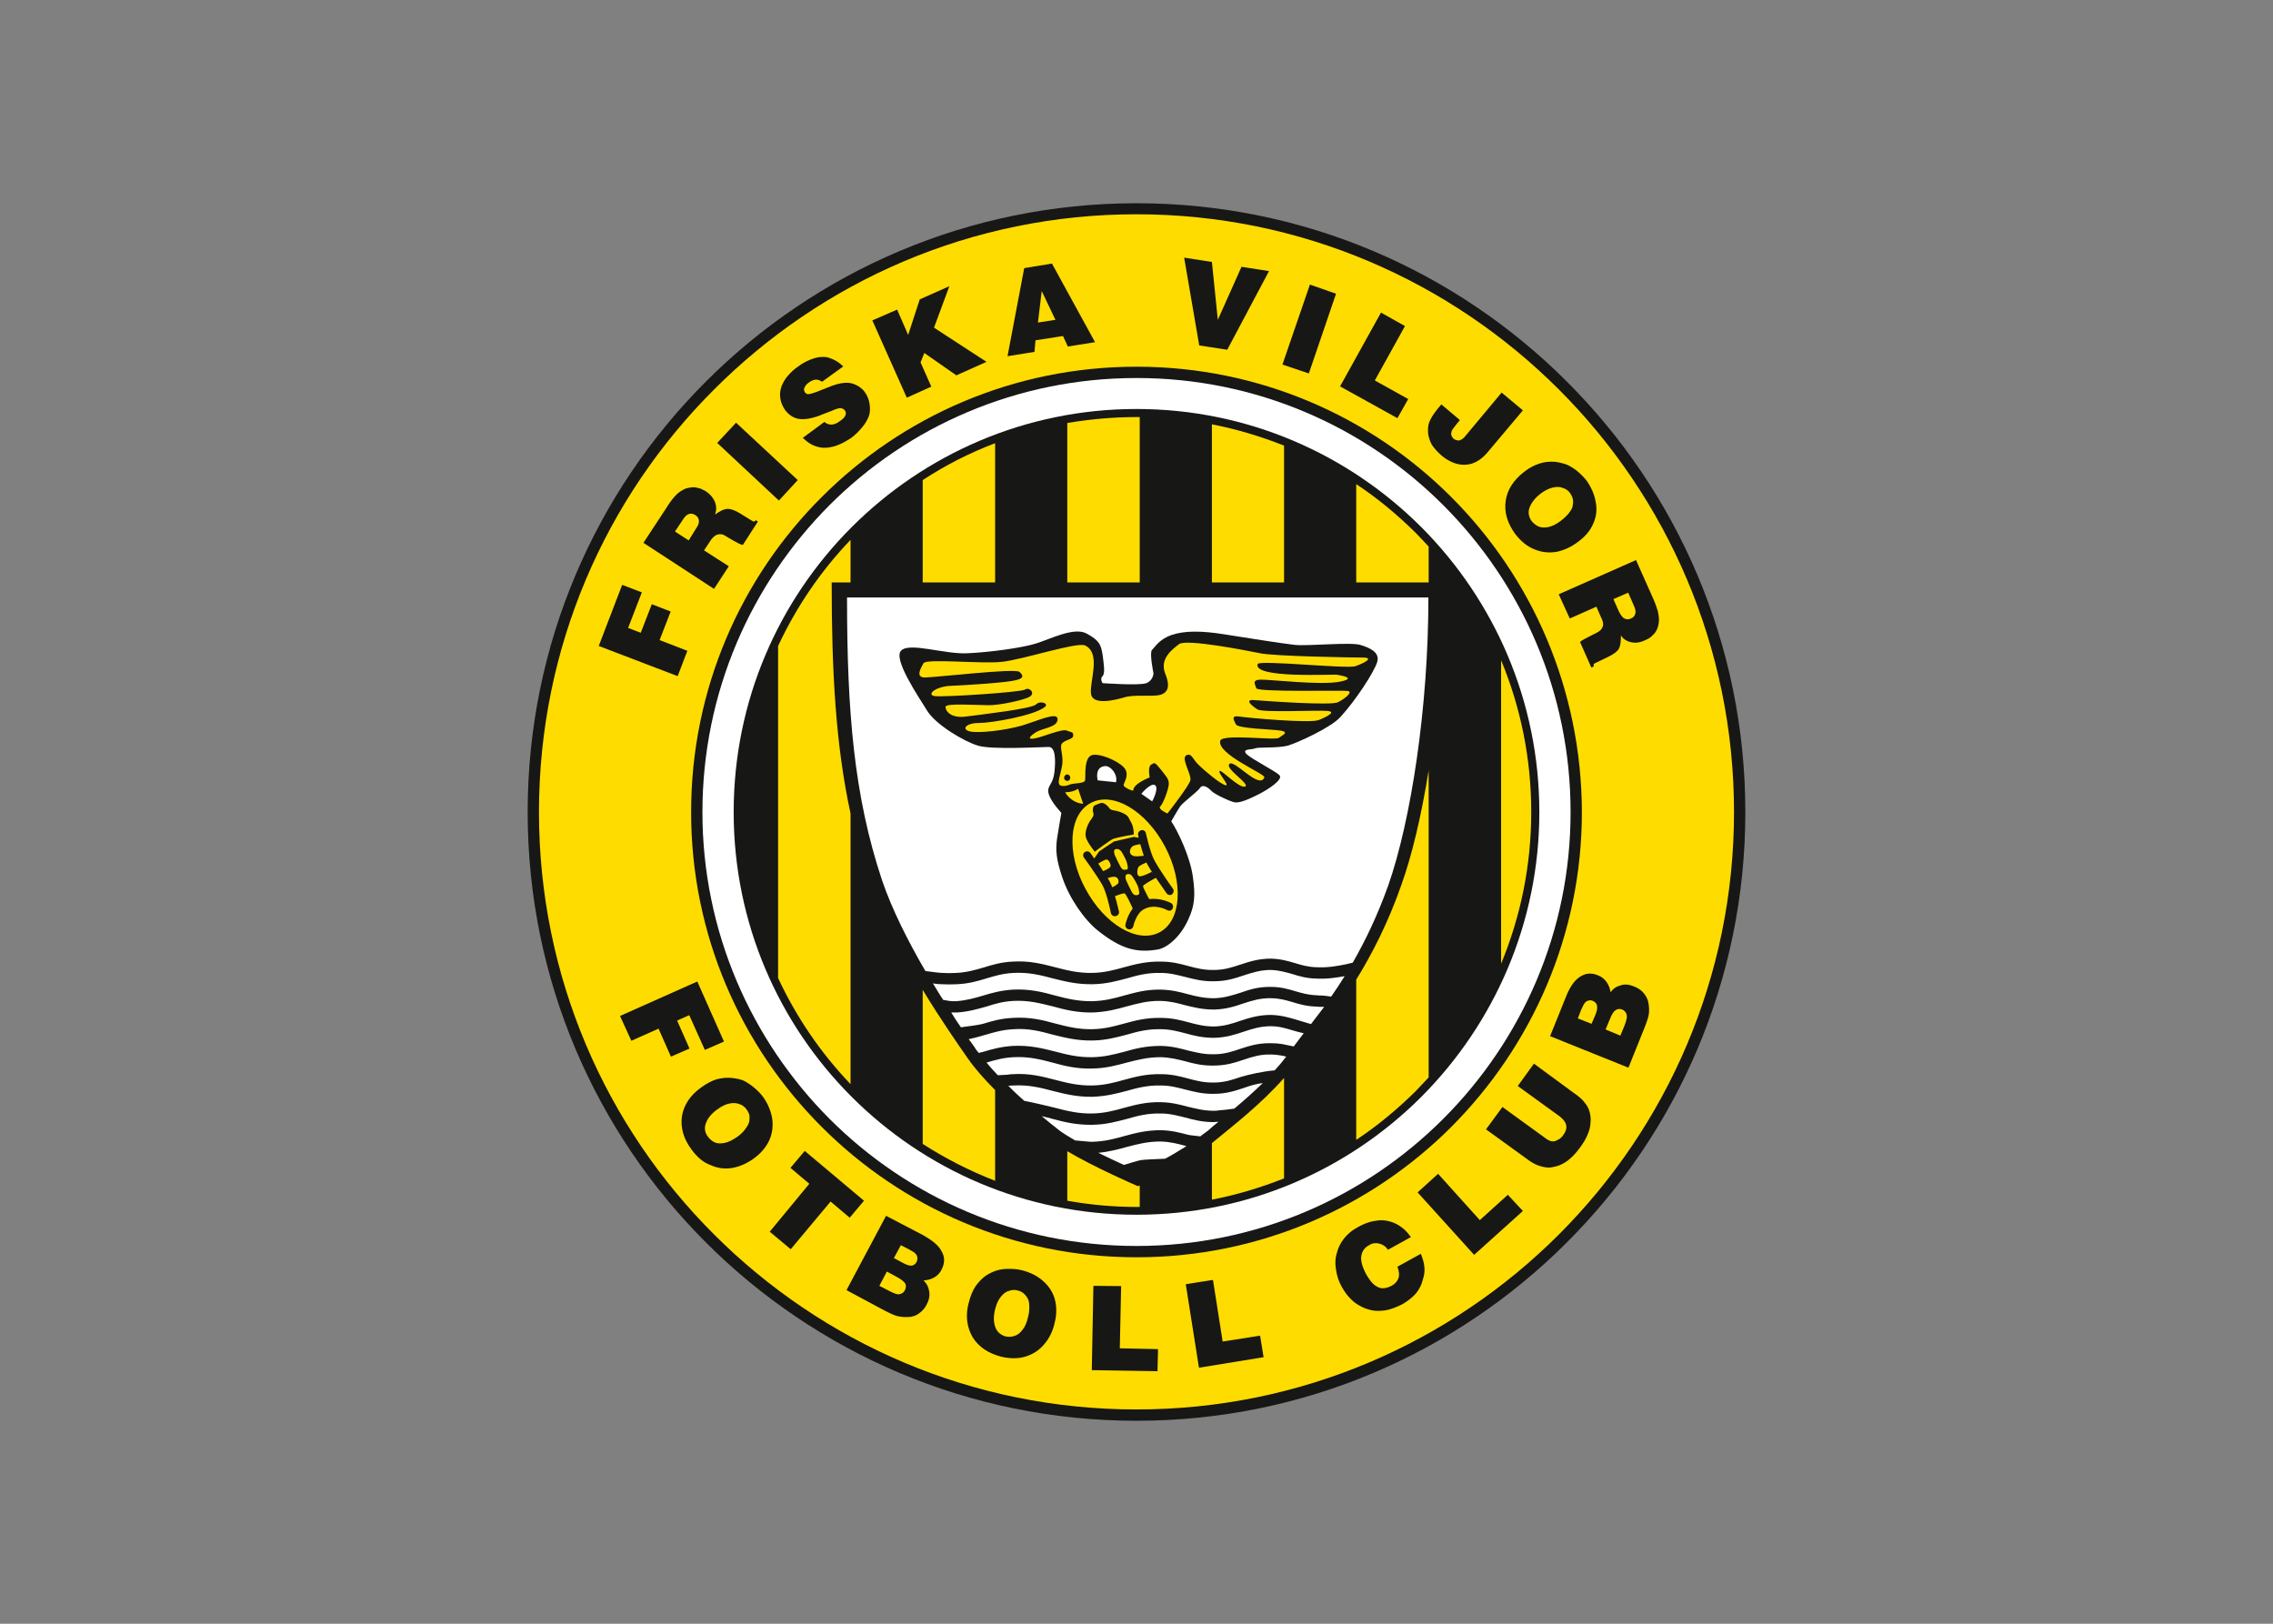 <svg clip-rule="evenodd" fill-rule="evenodd" stroke-linejoin="round" stroke-miterlimit="2" viewBox="0 0 560 400" xmlns="http://www.w3.org/2000/svg"><rect x="0" y="0" width="560" height="400" fill="#808080" stroke="none"/><g transform="translate(126.662 34.33)"><path d="m3.339 165.733c0-41.396 16.783-78.944 43.919-106.076 27.134-27.135 64.683-43.919 106.079-43.919v-.068.068c41.396 0 78.879 16.784 106.014 43.919 27.2 27.132 43.986 64.68 43.986 106.076 0 41.399-16.786 78.881-43.986 106.018-27.135 27.132-64.618 43.919-106.014 43.919s-78.945-16.787-106.079-43.919c-27.136-27.137-43.919-64.619-43.919-106.018" fill="#171715" fill-rule="nonzero"/><path d="m43.609 165.733c0-30.314 12.275-57.782 32.178-77.617 19.837-19.836 47.236-32.111 77.55-32.111 30.252 0 57.717 12.275 77.553 32.111 19.835 19.835 32.11 47.303 32.175 77.617 0 30.253-12.34 57.656-32.175 77.553-19.836 19.833-47.301 32.111-77.553 32.111-30.314 0-57.713-12.278-77.55-32.111-19.903-19.897-32.178-47.299-32.178-77.553m-37.484 0c0 40.604 16.456 77.42 43.122 104.023 26.671 26.672 63.421 43.125 104.09 43.125 40.603 0 77.422-16.453 104.09-43.125 26.602-26.603 43.121-63.419 43.121-104.023 0-40.665-16.519-77.487-43.121-104.09-26.668-26.669-63.487-43.187-104.09-43.187v.066-.066c-40.669 0-77.488 16.518-104.09 43.187-26.666 26.603-43.122 63.425-43.122 104.09" fill="#ffdc00" fill-rule="nonzero"/><path d="m46.395 165.733c0 29.46 12.009 56.195 31.315 75.563 19.371 19.374 46.106 31.312 75.63 31.312 29.456 0 56.19-11.938 75.561-31.312 19.371-19.368 31.382-46.103 31.382-75.563h-.069.069c0-29.521-12.011-56.255-31.382-75.629-19.371-19.372-46.105-31.313-75.561-31.313-29.524 0-56.259 11.941-75.63 31.313-19.305 19.374-31.315 46.109-31.315 75.629" fill="#fff" fill-rule="nonzero"/><path d="m54.092 165.733c0-27.398 11.079-52.207 29.054-70.187 17.98-17.979 42.795-29.124 70.194-29.124s52.207 11.145 70.187 29.124c17.914 17.98 29.057 42.788 29.057 70.187 0 27.331-11.143 52.146-29.057 70.123-17.98 17.976-42.787 29.058-70.187 29.058-27.399 0-52.214-11.082-70.194-29.058-17.975-17.977-29.054-42.792-29.054-70.123" fill="#171715" fill-rule="nonzero"/><path d="m40.294 132.234 2.388-6.237-6.834-2.654 2.72-7.033-4.644-1.792-2.723 7.034-3.117-1.197 3.384-8.756-4.845-1.857-5.771 15.058zm2.716-33.438 1.726-2.787c.6-.862.865-1.523.796-2.055-.063-.664-.397-1.06-.859-1.394-.598-.331-1.061-.463-1.593-.264-.533.131-1.061.66-1.593 1.526l-1.858 2.786zm6.24 11.941-17.385-11.346 5.576-8.491c.727-1.194 1.457-2.188 2.056-2.849.664-.798 1.326-1.262 1.926-1.593.596-.4 1.259-.598 1.921-.665.664-.132 1.259-.132 1.857.067.598.066 1.259.396 1.99.793.862.6 1.46 1.196 1.858 1.86.465.662.664 1.395.73 2.122.065.532-.066 1.127-.265 1.792 1.193-.863 2.125-1.326 2.921-1.392.794-.066 1.788.265 3.048.992l2.786 1.726c.401.267.665.399.797.399.198 0 .33-.132.463-.331l.532.331-3.712 5.77c-.664-.131-1.461-.595-2.654-1.259l-1.329-.797c-.594-.396-1.06-.597-1.524-.597-.466 0-.866.069-1.262.333-.4.264-.863.664-1.329 1.46l-1.458 2.188 6.104 3.913zm15.987-21.757 4.644-5.044-15.193-14.132-4.641 4.977zm15.857-33.042-5.241 3.782c-.401-.33-.929-.529-1.462-.529-.532 0-1.127.264-1.725.663-.664.463-.995.929-1.192 1.458-.136.4 0 .664.198 1.064.198.196.463.397.73.397.396 0 1.193-.202 2.389-.664l2.522-.995c2.321-.995 4.178-1.329 5.639-1.064 1.391.334 2.584 1.064 3.447 2.191.664.932 1.061 1.992 1.193 3.051.132.997.132 1.989-.199 2.921-.33.794-.793 1.725-1.59 2.654-.796.992-1.659 1.858-2.719 2.654-1.197.796-2.389 1.46-3.649 1.923-1.194.397-2.324.595-3.451.529-1.06-.132-1.989-.396-2.918-.929-.598-.331-1.26-.86-1.924-1.524l5.305-3.913c.533.462 1.061.658 1.726.658.598 0 1.328-.264 2.188-.926.733-.528 1.196-.995 1.328-1.527.132-.33 0-.664-.198-1.06-.265-.268-.599-.463-.929-.532-.334-.064-1.197.132-2.321.663l-2.257.863c-1.193.532-2.39.862-3.516 1.064-1.194.195-2.255.195-3.254-.202-.925-.33-1.721-.995-2.451-1.923-.664-.995-1.064-1.927-1.197-2.985-.132-.998 0-1.989.334-2.918.396-.929.863-1.795 1.593-2.588.664-.797 1.458-1.527 2.32-2.123 1.061-.796 2.126-1.397 3.117-1.793 1.064-.398 1.924-.665 2.72-.665.796-.063 1.461 0 2.124.268.599.198 1.194.466 1.726.793.531.337 1.062.736 1.594 1.264m15.654 7.699-8.492-19.041 6.106-2.655 2.719 6.238 2.853-8.759 7.297-3.249-3.78 10.216 12.936 8.425-7.43 3.317-7.893-5.506-.929 2.321 2.651 5.972zm33.238-26.275-.928 7.763 4.31-.665zm-8.424 16.055 4.112-21.695 6.835-1.127 10.615 19.371-6.702 1.064-1.194-2.587-6.769 1.06-.263 2.853zm43.517-24.279 6.835 1.061 1.458 14.261 5.837-13.068 6.77 1.065-10.284 19.37-6.901-1.064zm24.214 26.335 6.769-19.698 6.435 2.25-6.7 19.642zm14.199 5.375 10.084-18.176 5.906 3.319-7.43 13.399 8.227 4.576-2.658 4.714zm24.946 4.444c-1.196 1.395-1.993 2.456-2.459 3.318-.463.796-.727 1.524-.794 2.258-.065.796-.065 1.523.133 2.32.198.796.466 1.461.793 2.056.531.796 1.263 1.659 2.39 2.654 1.992 1.659 4.048 2.389 5.972 2.257 2.056-.132 3.917-1.259 5.572-3.317l8.491-10.084-5.242-4.376-9.021 10.811c-.461.598-.994.862-1.46.998-.463 0-.928-.136-1.325-.4-.265-.264-.467-.598-.599-.929-.062-.334 0-.73.132-1.13.202-.33.665-.929 1.329-1.788.199-.198.463-.532.664-.796zm22.29 28.794c.532.595 1.062 1.06 1.791 1.328.664.265 1.461.265 2.453.063.929-.264 1.926-.727 2.922-1.524.796-.598 1.39-1.192 1.857-1.725.463-.598.859-1.193.991-1.655.135-.602.202-1.131.135-1.729-.065-.598-.33-1.127-.73-1.725-.396-.599-.994-.995-1.788-1.259-.664-.265-1.529-.331-2.521-.067-.866.202-1.858.665-2.922 1.461-1.523 1.194-2.452 2.453-2.852 3.782-.265 1.061-.067 2.055.664 3.05m-4.046 3.183c-1.992-2.72-2.787-5.437-2.389-8.227.397-2.786 1.99-5.172 4.578-7.162 1.259-.998 2.584-1.659 3.846-2.055 1.263-.4 2.519-.466 3.649-.4 1.128.132 2.188.4 3.05.73.863.397 1.726.929 2.457 1.524.796.664 1.593 1.461 2.256 2.257 1.191 1.66 1.987 3.382 2.321 5.308.399 1.923.198 3.712-.598 5.437-.727 1.725-1.987 3.186-3.712 4.446-1.663 1.262-3.387 2.059-5.176 2.458-1.791.328-3.65.195-5.44-.532-1.794-.665-3.384-1.926-4.842-3.784m24.144 15.987 1.329 2.987c.465.932.929 1.593 1.394 1.791.532.265 1.057.265 1.59 0 .598-.198.929-.664 1.06-1.127.202-.529.07-1.262-.395-2.191l-1.326-3.047zm-13.465-1.19 19.04-8.425 4.113 9.221c.598 1.325.998 2.453 1.263 3.381.198.932.33 1.791.264 2.455-.065.728-.199 1.392-.466 1.991-.265.595-.596 1.06-1.06 1.46-.397.463-.996.86-1.792 1.194-.929.462-1.788.661-2.586.661-.796-.063-1.53-.199-2.187-.596-.466-.264-.866-.594-1.263-1.193 0 1.458-.135 2.522-.462 3.183-.4.73-1.196 1.329-2.522 1.993l-2.985 1.458c-.466.198-.664.33-.733.399-.064.198-.064.393 0 .595l-.596.264-2.786-6.303c.466-.397 1.325-.859 2.522-1.458l1.325-.663c.665-.331 1.127-.665 1.392-.996.267-.396.465-.796.465-1.193 0-.532-.198-1.127-.598-1.923l-1.061-2.456-6.567 2.919z" fill="#171715"/><path d="m26.094 215.953 19.041-8.489 6.567 14.791-4.71 2.059-3.847-8.558-2.984 1.329 3.05 6.895-4.577 1.99-3.051-6.895-6.702 2.984zm21.695 29.788c.462.599.995 1.064 1.725 1.391.661.265 1.457.265 2.456.069.929-.201 1.92-.73 2.985-1.461.727-.528 1.391-1.127 1.857-1.725.462-.598.796-1.126.995-1.655.198-.466.198-1.064.198-1.657-.065-.666-.334-1.196-.731-1.725-.399-.604-.994-1.064-1.791-1.328-.661-.265-1.523-.334-2.452-.132-.929.194-1.927.66-2.987 1.46-1.59 1.127-2.519 2.386-2.919 3.778-.264 1.065-.066 2.059.664 2.985m-4.114 3.054c-1.99-2.657-2.718-5.441-2.321-8.16.463-2.789 2.056-5.176 4.777-7.104 1.262-.925 2.521-1.593 3.781-1.989 1.325-.327 2.521-.46 3.714-.327 1.13.132 2.188.327 3.054.724.859.467 1.656 1.002 2.453 1.663.796.667 1.526 1.391 2.188 2.26 1.196 1.656 1.927 3.445 2.257 5.301.265 1.927.066 3.714-.727 5.441-.797 1.725-2.059 3.186-3.781 4.445-1.663 1.19-3.388 1.99-5.242 2.323-1.795.327-3.583.133-5.374-.667-1.858-.661-3.388-1.99-4.779-3.91m27.931.397-3.517 4.18 4.644 3.911-9.75 11.812 5.172 4.313 9.817-11.743 4.712 3.979 3.518-4.18zm20.234 29.719-1.857 3.52 2.455 1.259c1.124.598 1.99.932 2.521.8.596-.14 1.062-.403 1.326-1.002.264-.528.33-1.057.132-1.523-.265-.528-.995-1.127-2.122-1.725zm3.447-6.497-1.725 3.179 2.257 1.196c.929.529 1.662.73 2.191.661.532-.132.863-.396 1.127-.855.198-.404.266-.801.198-1.198 0-.333-.198-.66-.531-.994-.199-.201-.727-.536-1.59-.995zm-13.396 11.074 9.75-18.31 9.155 4.78c2.191 1.259 3.715 2.456 4.379 3.715.992 1.523.992 3.116.132 4.779-.796 1.586-2.32 2.518-4.445 2.651.797.73 1.259 1.661 1.391 2.65.202 1.064 0 2.129-.595 3.255-.396.794-.863 1.392-1.527 1.92-.595.536-1.259.863-1.854.996-.532.202-1.131.202-1.861.202-.796 0-1.458-.134-2.122-.265-.664-.202-1.725-.662-3.117-1.398zm39.205 11.41c.796.138 1.458.138 2.191-.132.727-.195 1.391-.725 1.989-1.524.596-.731 1.058-1.795 1.326-3.054.265-.925.334-1.724.334-2.449 0-.731-.069-1.398-.268-1.927-.201-.466-.53-.932-.992-1.391-.401-.396-.998-.731-1.662-.862-.665-.202-1.461-.133-2.122.131-.796.196-1.395.731-1.99 1.455-.664.8-1.061 1.795-1.395 3.053-.463 1.928-.396 3.451.202 4.78.463.931 1.26 1.592 2.387 1.92m-1.127 4.98c-3.252-.862-5.572-2.456-7.033-4.842-1.395-2.456-1.791-5.307-.929-8.431.4-1.594.929-2.916 1.659-4.043.797-1.127 1.656-1.996 2.585-2.657.929-.592 1.926-1.058 2.856-1.322.928-.264 1.854-.334 2.852-.334 1.061 0 2.055.07 3.117.334 2.055.529 3.717 1.322 5.175 2.588 1.457 1.26 2.519 2.853 2.985 4.641.465 1.794.465 3.714-.066 5.774-.463 2.053-1.329 3.784-2.519 5.174-1.196 1.455-2.654 2.45-4.512 3.049-1.86.598-3.917.598-6.17.069m22.355 3.318.397-20.765 6.836.063-.331 15.325 9.419.202-.132 5.44zm26.405-.597-3.249-20.571 6.699-1.058 2.39 15.187 9.218-1.455.866 5.308zm52.21-32.175c-.599-.87-1.326-1.663-1.989-2.192-.929-.73-1.924-1.329-3.186-1.662-1.128-.327-2.389-.397-3.713-.133-1.394.203-2.723.738-4.047 1.46-1.528.802-2.787 1.859-3.716 3.118-.729.932-1.262 2.059-1.592 3.319-.397 1.259-.466 2.657-.199 4.118.199 1.455.661 2.915 1.458 4.312.929 1.657 2.059 2.985 3.516 4.044.997.667 2.059 1.196 3.318 1.523 1.194.334 2.453.334 3.914.133 1.395-.266 2.723-.794 4.181-1.524 1.325-.794 2.456-1.657 3.315-2.651.796-.994 1.393-2.129 1.659-3.318.397-1.197.532-2.254.397-3.25-.064-.932-.397-1.996-.86-3.185l-5.772 3.185c.398.996.53 1.99.266 2.784-.266.799-.862 1.461-1.725 1.927-.797.396-1.461.598-2.188.598-.733 0-1.328-.333-1.993-.8-.661-.529-1.326-1.391-2.056-2.651-.994-1.857-1.394-3.387-1.192-4.577.198-1.135.859-2.059 1.923-2.588.797-.529 1.66-.599 2.452-.397.867.196 1.594.662 2.191 1.524zm15.591 4.375-13.932-15.388 5.044-4.579 10.281 11.41 6.902-6.239 3.711 3.984zm2.921-30.916 9.819 7.097c1.192.932 2.187 1.461 2.848 1.725 1.064.403 2.056.598 2.922.598.796-.063 1.655-.264 2.585-.598.862-.396 1.725-.856 2.588-1.656.797-.662 1.657-1.656 2.522-2.852.727-.996 1.328-1.99 1.725-2.985.463-1.063.727-2.058.727-2.922.136-.994 0-1.788-.195-2.651-.201-.862-.665-1.661-1.263-2.386-.533-.736-1.46-1.53-2.719-2.393l-9.754-7.165-3.979 5.511 10.348 7.497c.931.725 1.46 1.455 1.593 2.248.133.738-.133 1.53-.73 2.331-.399.592-.863.988-1.392 1.189-.531.334-1.06.467-1.526.334-.466-.068-1.061-.397-1.725-.932l-10.348-7.499zm29.454-24.613 3.649 1.525 1.061-2.582c.463-1.197.664-2.129.463-2.658-.132-.528-.532-.931-1.061-1.196-.599-.195-1.127-.195-1.59.132-.466.265-.998 1.001-1.46 2.26zm-6.834-2.72 3.384 1.329.994-2.323c.4-.994.463-1.725.332-2.254-.133-.529-.529-.863-.993-1.064-.4-.195-.796-.195-1.13-.063-.4.063-.731.333-.929.66-.198.202-.463.8-.862 1.656zm12.473 12.139-19.305-7.763 3.847-9.551c.929-2.387 1.993-3.979 3.183-4.842 1.461-1.127 3.054-1.329 4.779-.592 1.656.66 2.717 2.053 3.118 4.174.598-.926 1.46-1.461 2.52-1.725.993-.327 2.056-.195 3.186.265.861.333 1.59.8 2.12 1.328.531.529.928 1.128 1.192 1.789.202.466.333 1.063.4 1.794.069.73.069 1.524-.067 2.191-.131.662-.464 1.726-1.06 3.186z" fill="#171715"/><g fill-rule="nonzero"><path d="m225.318 155.452c-1.791 11.144-4.112 20.966-6.766 28.326-3.249 9.286-7.231 16.988-11.081 23.22v39.473c5.31-3.512 10.151-7.562 14.66-12.007 1.062-1.127 2.126-2.254 3.187-3.381zm17.847-27.135v74.765c4.777-11.54 7.427-24.146 7.427-37.345 0-13.27-2.65-25.941-7.427-37.42m-35.694-19.173h17.848v-8.821c-1.061-1.13-2.125-2.32-3.187-3.381-4.508-4.446-9.35-8.497-14.66-12.01v24.212zm-35.557 0h17.778v-33.699c-5.707-2.257-11.61-4.048-17.778-5.242zm-35.628 0h17.847v-40.731h-.796c-5.771 0-11.476.529-17.051 1.457zm-35.622 0h17.844v-34.296c-6.303 2.388-12.272 5.439-17.844 9.088zm89.028 122.071c-5.839 6.636-12.802 11.938-17.778 16.056v13.928c6.168-1.19 12.071-2.985 17.778-5.239zm-35.559 26.471c-.33.131-.463.194-.463.194s-10.748-4.64-17.384-8.619v12.203c5.576.994 11.28 1.53 17.051 1.53h.796zm-35.625-23.486c-2.654-2.651-5.043-5.377-6.699-7.764-2.321-3.318-6.634-9.489-11.145-16.919v37.95c5.572 3.582 11.541 6.635 17.844 9.091zm-40.269-125.056h4.646v-10.48c-7.3 7.629-13.335 16.453-17.847 26.14v81.798c4.511 9.684 10.546 18.506 17.847 26.137v-66.675c-3.648-16.846-4.646-34.826-4.646-56.92" fill="#ffdc00"/><path d="m157.187 163.079-2.654-1.857s2.321-2.852 3.381-2.122c.996.661-.595 3.847-.727 3.979m-8.894-4.709-4.508-.463s-.928-3.318 1.858-3.517c1.259-.066 3.116 1.924 2.65 3.98m-52.937-32.439c2.122-2.123 10.814.995 16.453.661 5.572-.264 13.269-1.322 16.717-2.386 3.516-1.062 9.419-4.178 12.539-2.457 3.183 1.726 3.517 2.787 3.913 5.176.331 2.522.664 4.578 0 5.305-.73.664 0 1.725 0 1.725s9.023.664 10.814 0c1.726-.727 1.726-2.452 1.726-2.452s-1.061-5.044-.331-5.771c.727-.664 1.723-2.588 4.842-3.649 3.117-1.064 7.298-1.064 13.069-.132 4.246.662 14.128 2.255 17.249 2.585 3.182.334 13.666-.728 16.118 0 2.389.733 4.842 1.791 4.185 4.181-.734 2.455-5.246 9.419-9.093 13.6-2.32 2.588-10.48 6.3-12.932 7.033-2.46.661-7.302.328-8.029.661-.664.4-3.516 0-2.125 1.46 1.461 1.329 7.03 4.112 8.094 5.174.996 1.06-2.852 3.516-4.907 4.577-2.126 1.061-4.913 2.459-6.304 2.058-1.394-.333-4.911-2.058-5.575-2.785-.664-.734-2.122-1.791-2.784-.734-.73 1.065-4.183 3.52-4.911 4.578-.665.998-2.187 3.653-2.187 3.653 1.655 2.456 4.643 8.759 5.303 13.531.734 4.912.401 7.361-1.06 10.548-1.857 4.249-5.172 7.102-7.562 7.499-5.044.862-8.887 0-14.662-4.578-3.317-2.588-7.165-8.028-8.888-13.267-1.46-4.382-1.661-6.567-1.262-9.488.334-2.255 1.062-6.305 1.062-6.305-1.726-1.923-3.249-4.045-3.249-5.436 0-1.396 1.193-1.792 1.523-4.515.334-2.849.334-6.302-1.391-6.302-1.792 0-13.997.733-17.448-.328-3.516-1.065-10.547-5.242-12.605-8.759-2.124-3.45-8.358-12.606-6.302-14.661m-13.336-13.072c0 27.865 1.659 48.763 8.627 69.659 2.455 7.235 6.5 15.193 10.681 22.359 1.593.201 3.513.466 4.177.466 1.061.064 2.189.064 3.451 0 2.588-.133 4.644-.73 6.699-1.328 2.122-.661 4.314-1.329 7.166-1.461h.067c4.114-.265 7.297.598 10.417 1.391 2.786.729 5.638 1.461 9.152 1.397 3.053-.069 5.44-.73 7.83-1.397 2.716-.731 5.439-1.462 9.02-1.391 2.722 0 4.715.528 6.701 1.064 1.99.528 3.913 1.057 6.436.994 2.521 0 4.51-.667 6.503-1.329 2.252-.729 4.446-1.46 7.493-1.46 2.459.069 4.247.598 6.038 1.127 1.527.466 3.12.932 5.177.995 2.851.131 4.973-.265 7.297-.731l1.658-.397c3.051-5.307 6.102-11.604 8.756-19.039 5.573-15.919 9.886-43.715 9.886-70.919zm122.602 93.278c-1.131 1.787-2.192 3.45-3.319 5.042-.928-.132-1.924-.264-2.187-.264-.467 0-.93 0-1.461-.069-1.99-.07-3.584-.529-5.177-.995-1.791-.528-3.579-1.064-6.037-1.064-3.048-.063-5.305.668-7.562 1.461-1.925.598-3.914 1.266-6.435 1.329-2.523 0-4.446-.466-6.436-.995-1.986-.529-3.979-1.065-6.701-1.127-3.647-.069-6.304.73-9.02 1.46-2.39.662-4.777 1.323-7.83 1.391-3.514.064-6.367-.66-9.152-1.391-3.12-.862-6.303-1.662-10.417-1.46-2.985.201-5.11.793-7.298 1.46-2.056.599-4.046 1.19-6.634 1.391h-1.13c-.195 0-1.193-.131-2.121-.333-.864-1.26-1.66-2.65-2.519-4.049.727.14 1.457.202 2.188.202 1.193.069 2.389.069 3.714 0 2.985-.132 5.176-.793 7.364-1.455 1.99-.604 3.979-1.196 6.567-1.328 3.715-.202 6.636.529 9.621 1.328 2.918.725 5.969 1.524 9.882 1.455 3.388-.063 5.973-.793 8.495-1.455 2.518-.737 5.04-1.397 8.225-1.328 2.39 0 4.178.529 6.102.994 2.126.53 4.247 1.127 7.1 1.059 2.984 0 5.175-.725 7.363-1.462 2.055-.66 4.048-1.321 6.57-1.321 2.054.062 3.647.528 5.306.994 1.724.53 3.45 1.064 5.839 1.128 2.853.132 4.908-.202 7.1-.598m-5.044 7.562h-.4c-.528 0-1.06 0-1.656-.069-2.323-.064-4.114-.593-5.839-1.128-1.59-.459-3.252-.925-5.242-.925-2.585-.063-4.64.598-6.697 1.259-2.125.73-4.316 1.461-7.3 1.53-2.853 0-4.974-.535-7.1-1.063-1.924-.529-3.712-.996-6.102-1.064-3.185-.064-5.707.667-8.225 1.328-2.589.73-5.107 1.391-8.495 1.523-3.913.07-6.964-.724-9.882-1.523-2.985-.73-5.907-1.523-9.621-1.328-2.588.132-4.643.729-6.634 1.391-2.188.597-4.379 1.264-7.298 1.46h-1.395c.797 1.329 1.593 2.525 2.39 3.652 1.792-.27 4.247-.528 5.44-.862 2.191-.661 4.379-1.329 7.364-1.461 4.178-.264 7.298.528 10.481 1.399 2.785.723 5.575 1.452 9.088 1.39 3.054-.069 5.441-.736 7.83-1.39 2.717-.738 5.374-1.462 9.02-1.399 2.723 0 4.716.528 6.769 1.064 1.924.528 3.916 1.058 6.369 1.058 2.52-.069 4.51-.723 6.434-1.391 2.258-.73 4.515-1.461 7.563-1.461 2.459.068 4.316.599 6.105 1.127.73.202 2.455.73 3.781 1.133.995-1.266 2.056-2.727 3.252-4.25m-5.04 6.503c-.929 1.26-1.794 2.324-2.458 3.25-.992-.202-2.32-.466-2.916-.598-.797-.133-1.725-.195-2.723-.195-3.048-.07-5.305.66-7.562 1.391-1.925.661-3.914 1.329-6.435 1.329-2.523.063-4.446-.466-6.436-.931-1.986-.529-3.979-1.064-6.701-1.128-3.647 0-6.304.668-9.02 1.455-2.39.604-4.777 1.265-7.83 1.328-3.514.069-6.367-.661-9.152-1.391-3.12-.793-6.303-1.593-10.417-1.392-2.985.196-5.11.794-7.298 1.455l-1.127.271c-.199-.271-.397-.536-.598-.73-.463-.8-1.128-1.656-1.859-2.657 1.593-.328 2.919-.725 4.311-1.128 2.059-.598 4.052-1.19 6.702-1.321 3.781-.266 6.7.528 9.621 1.321 2.984.73 5.969 1.53 9.882 1.461 3.388-.063 5.906-.794 8.495-1.461 2.518-.73 5.04-1.391 8.225-1.321h.064c2.326 0 4.183.528 6.037.994 2.126.598 4.248 1.127 7.1 1.127 2.984-.069 5.175-.8 7.364-1.53 1.993-.661 4.048-1.328 6.633-1.328 2.058 0 3.717.535 5.308 1.001.929.262 1.793.527 2.79.728m-4.313 5.768c-.466-.132-.999-.264-1.527-.327-.731-.132-1.461-.202-2.258-.202h-.063c-2.588-.062-4.577.599-6.57 1.26-2.189.73-4.38 1.461-7.364 1.461-2.852.069-4.974-.466-7.1-1.058-1.854-.466-3.712-.932-6.037-1.001h-.064c-3.185 0-5.707.667-8.292 1.328-2.522.662-5.04 1.399-8.428 1.461-3.913.132-6.964-.661-9.882-1.461-2.985-.793-5.907-1.523-9.621-1.328-2.588.132-4.643.73-6.634 1.328.863 1.064 1.792 2.059 2.786 3.117.996-.063 2.122-.131 2.386-.131.4-.064.797-.133 1.329-.133 4.115-.265 7.298.598 10.418 1.397 2.786.725 5.638 1.455 9.151 1.391 3.054-.069 5.441-.729 7.83-1.391 2.717-.737 5.374-1.461 9.02-1.397 2.723 0 4.716.529 6.702 1.063 1.99.53 3.913 1.059 6.436.996 2.52 0 4.51-.662 6.434-1.329 1.924-.598 5.707-1.46 8.491-1.662.999-1.058 1.928-2.186 2.857-3.382m-5.771 6.505c-2.326 2.254-4.709 4.376-7.036 6.302-1.259.195-3.18.397-3.513.397-.463.068-.994.133-1.461.133-2.522 0-4.445-.53-6.435-.996-1.986-.529-3.98-1.063-6.702-1.127-3.646-.069-6.303.662-9.02 1.391-2.389.667-4.776 1.329-7.83 1.398-3.513.064-6.366-.667-9.151-1.398-1.329-.327-5.179-1.259-7.631-1.725-1.326-1.195-2.655-2.386-3.914-3.714h.066c.397 0 .794-.064 1.193-.064 3.715-.201 6.636.529 9.621 1.322 2.918.73 5.97 1.53 9.882 1.462 3.388-.133 5.906-.794 8.429-1.462 2.584-.724 5.106-1.391 8.291-1.322h.064c2.326 0 4.184.529 6.038.996 2.125.528 4.247 1.126 7.099 1.057 2.984 0 5.176-.73 7.364-1.454 1.46-.535 2.984-1.002 4.646-1.196m-10.949 9.551c-.331 0-.664 0-1.061.07-2.852 0-4.974-.536-7.099-1.127-1.925-.467-3.712-.995-6.102-.995-3.185-.07-5.707.592-8.226 1.322-2.589.661-5.106 1.397-8.494 1.46-3.913.07-6.964-.66-9.882-1.46-.866-.265-1.792-.46-2.655-.661 1.656 1.391 3.25 2.651 4.442 3.583.999.73 2.323 1.523 3.781 2.386 1.531.133 3.586.334 3.719.334h.529c3.053-.069 5.44-.73 7.83-1.392 2.716-.729 5.373-1.461 9.02-1.461 2.722.064 4.715.599 6.701 1.128.466.132 2.122.265 3.051.397.598-.467 1.196-.927 1.861-1.391.796-.732 1.656-1.463 2.585-2.193m-7.827 5.969c-1.926 1.197-3.649 2.261-5.308 3.117-1.594.07-5.04.201-5.906.333-.86.134-3.048.864-4.245 1.197-1.724-.793-3.982-1.857-6.303-2.984 2.721-.265 4.909-.862 7.1-1.461 2.518-.662 5.04-1.329 8.226-1.329 2.389.07 4.177.536 6.101 1.064z" fill="#fff"/><path d="m140.202 163.678-1.259-3.715s-.998.863-3.12.863c-.198 0 1.394 2.65 4.379 2.852m-2.452-16.783c0-1.065-.4-.731-1.593-1.26-1.263-.466-5.907 1.59-7.833 1.924-1.987.396-1.392-.47.267-1.527 1.792-1.061 5.308-1.194 5.308-3.186 0-1.921-4.71.33-8.888 1.593-4.247 1.196-10.685 1.923-12.806 1.391-2.056-.529-.863-2.053 2.257-2.053 3.183 0 13.534-1.793 16.251-3.916 1.197-.862-1.061-1.725-2.122-.661-.995 1.06-13.2 2.453-17.249 2.984-3.98.53-5.173-1.593-5.04-2.455.198-.863 7.83-.334 10.682-.334 2.716 0 8.69-1.259 10.083-2.122 1.391-.863-.135-2.456-1.196-1.722-1.061.661-20.432 1.924-22.355 1.59-1.927-.4.33-2.324 3.979-2.518 3.652-.133 14-.797 16.12-1.395 2.059-.466 1.859-1.196.865-2.056-1.061-.931-20.766 1.392-23.284 1.392-2.39 0-.998-2.323-.334-3.517.728-1.193 13.998.202 19.24-.33 5.238-.53 18.577-4.975 20.564-4.045 4.045 1.922 1.06 8.953 1.461 11.871.333 2.988 5.903 1.593 8.16.932 2.257-.734 6.17-.202 8.427-.532 2.252-.4 3.117-1.924 1.656-5.444-1.328-3.513 1.657-5.771 3.451-7.162 1.923-1.328 16.651 1.593 19.967 2.257 3.318.728 22.292 1.061 25.28 1.061 2.984 0 .33 1.392-1.794 2.122-2.056.73-23.685-1.59-24.081-.528-1.193 3.648 18.705 2.452 19.571 2.651.93.132 5.107.863.53 1.725-4.579.866-16.784-.532-19.173-.532-2.453 0-1.593 1.064-1.263 2.125.334.995 21.099.466 22.491.664 1.461.195-.661 1.92-2.389 2.786-1.726.862-18.112-.333-20.627-.532-2.459-.199-.665 1.394.859 2.323 1.655.796 14.33.132 16.981.333 2.591.133.202 1.392-1.923 2.251-2.122.866-17.448-.528-19.57-.859-2.122-.334-1.391.859-.862 1.92.532 1.064 8.692 1.196 10.945 1.53 2.325.397.6 1.061-.329 1.788-.862.73-13.997-1.061-14.463.73-.862 3.318 11.145 8.16 10.877 9.023-1.259 3.12-7.363-4.511-8.622-3.318-1.194 1.196 5.31 5.04 3.849 5.573-1.394.532-5.771-4.178-6.239-3.844-.596.397 2.722 3.844 1.397 3.513-1.397-.396-5.312-3.714-6.636-5.043-1.461-1.392-1.66-2.985-2.985-2.32-1.391.727 1.325 4.709.992 6.17-.331 1.391-5.639 8.16-5.639 8.16s-2.452-1.061-1.788-1.726c.73-.663 2.122-4.378 2.122-5.638 0-1.196-.728-1.857-2.122-3.649-1.395-1.724-1.395-1.526-2.258-.997-.862.532-.33 3.12-.33 3.12s-4.046 1.527-4.046 3.182c0 .334-2.389-.727-2.389-1.259 0-.529 1.325-2.254.463-3.847-.793-1.527-5.173-3.781-7.827-3.648-2.588.132-1.923 5.439-2.124 6.302-.133.796-2.721.664-3.649.991-.859.4-2.585.734-2.786-.195-.199-.796.201-1.659.664-3.913.598-2.326-.268-4.049-.132-5.443.131-1.391 2.987-1.391 2.987-2.451m-2.257 10.347c0 .463.331.796.796.796.397 0 .727-.333.727-.796 0-.396-.33-.796-.727-.796-.466 0-.796.401-.796.796" fill="#ffdc00"/><path d="m140.734 184.577c4.71 8.822 12.868 13.664 18.31 10.749 5.375-2.853 5.97-12.341 1.326-21.1-4.71-8.889-12.87-13.665-18.31-10.746-5.44 2.851-6.039 12.339-1.326 21.097" fill="#ffdc00"/><path d="m143.055 175.485s-1.927-2.386-2.188-3.583c-.334-1.19.4-2.985.926-3.847.531-.795 1.129-1.39.928-2.054-.264-.664-.133-1.794.333-1.926.665-.265.996-.463 1.593-.596.596-.202 1.726.797 1.991 1.26.264.532 1.394.598 1.923.73.463.132 1.197.33 1.993.796.929.595.929 1.127 1.524 2.124.595.994.595 2.852.595 2.852s-3.913.661-5.04 1.064c-.863.327-4.578 3.18-4.578 3.18m2.055 4.779c-.396-.598-.796-1.265-1.193-1.857.529-.334 1.593-.932 1.926-.995.397-.069.926.466 1.124 1.391.136.598-.991 1.127-1.857 1.461m2.852-3.979s-.396-1.26.133-1.392c.598-.201 1.064 0 1.462.46.333.529 1.262 2.059 1.46 2.991.198.926.333 1.392-.066 1.524-.334.063-.93.194-1.263-.265-.397-.403-1.726-3.318-1.726-3.318m6.304-2.657c.265.862.532 1.857.866 2.852-.664.069-2.39.333-2.922-.133-.727-.396-.596-1.454 0-2.058.463-.46 1.593-.592 2.056-.661m1.526 4.514c.133.265.199.46.332.661.333.598.733 1.259 1.195 1.989l-.268-.332s-2.32 1.264-3.05 1.063c-.664-.195-.532-1.656-.198-2.254.33-.466 1.656-.994 1.989-1.127m-5.043 4.307s-.396-1.19.202-1.391c.532-.195 1.058 0 1.391.535.331.528 1.328 2.053 1.528 3.048.132.862.264 1.328-.136 1.46-.328.133-.86.202-1.26-.264-.397-.396-1.725-3.388-1.725-3.388m-3.381 1.794c-.265-.598-.466-1.127-.73-1.592-.132-.202-.265-.397-.397-.661.529-.201 1.524-.467 1.987-.266.663.327.733.794.663 1.391-.062.335-.929.864-1.523 1.128m5.172 9.622c0-.07.664-3.054 2.456-4.118 2.786-1.656 5.907.132 5.907.132.531.27 1.126.132 1.325-.397.267-.459.065-1.058-.33-1.322 0 0-2.522-1.398-5.441-.995-.598-1.127-1.527-2.922-1.527-3.186 0-.333 2.522-1.724 3.186-2.058 1.325 1.99 2.654 3.784 2.654 3.847.33.403.93.535 1.326.201.399-.334.532-.931.197-1.391 0 0-3.053-4.25-4.445-6.768-1.127-1.928-2.188-6.832-2.188-6.832-.065-.529-.598-.932-1.13-.8-.529.139-.929.667-.797 1.196 0 0 .069.265.136.668l-1.197-.202-4.907 1.127-3.647 2.456-1.197 1.726c-.531-.801-.929-1.329-.929-1.329-.333-.467-.928-.529-1.39-.266-.466.328-.533.996-.203 1.393 0 0 3.055 4.179 4.512 6.699 1.128 1.989 2.122 6.97 2.122 6.97.133.529.664.856 1.193.724.533-.063.866-.592.797-1.127-.063-.063-.397-1.857-.992-3.778.661-.264 2.121-.8 2.387-.667.33.139 1.457 2.455 1.989 3.714-1.325 1.663-1.791 3.917-1.791 3.917-.132.534.202 1.064.733 1.189.527.139 1.059-.195 1.191-.723" fill="#171715"/></g></g></svg>